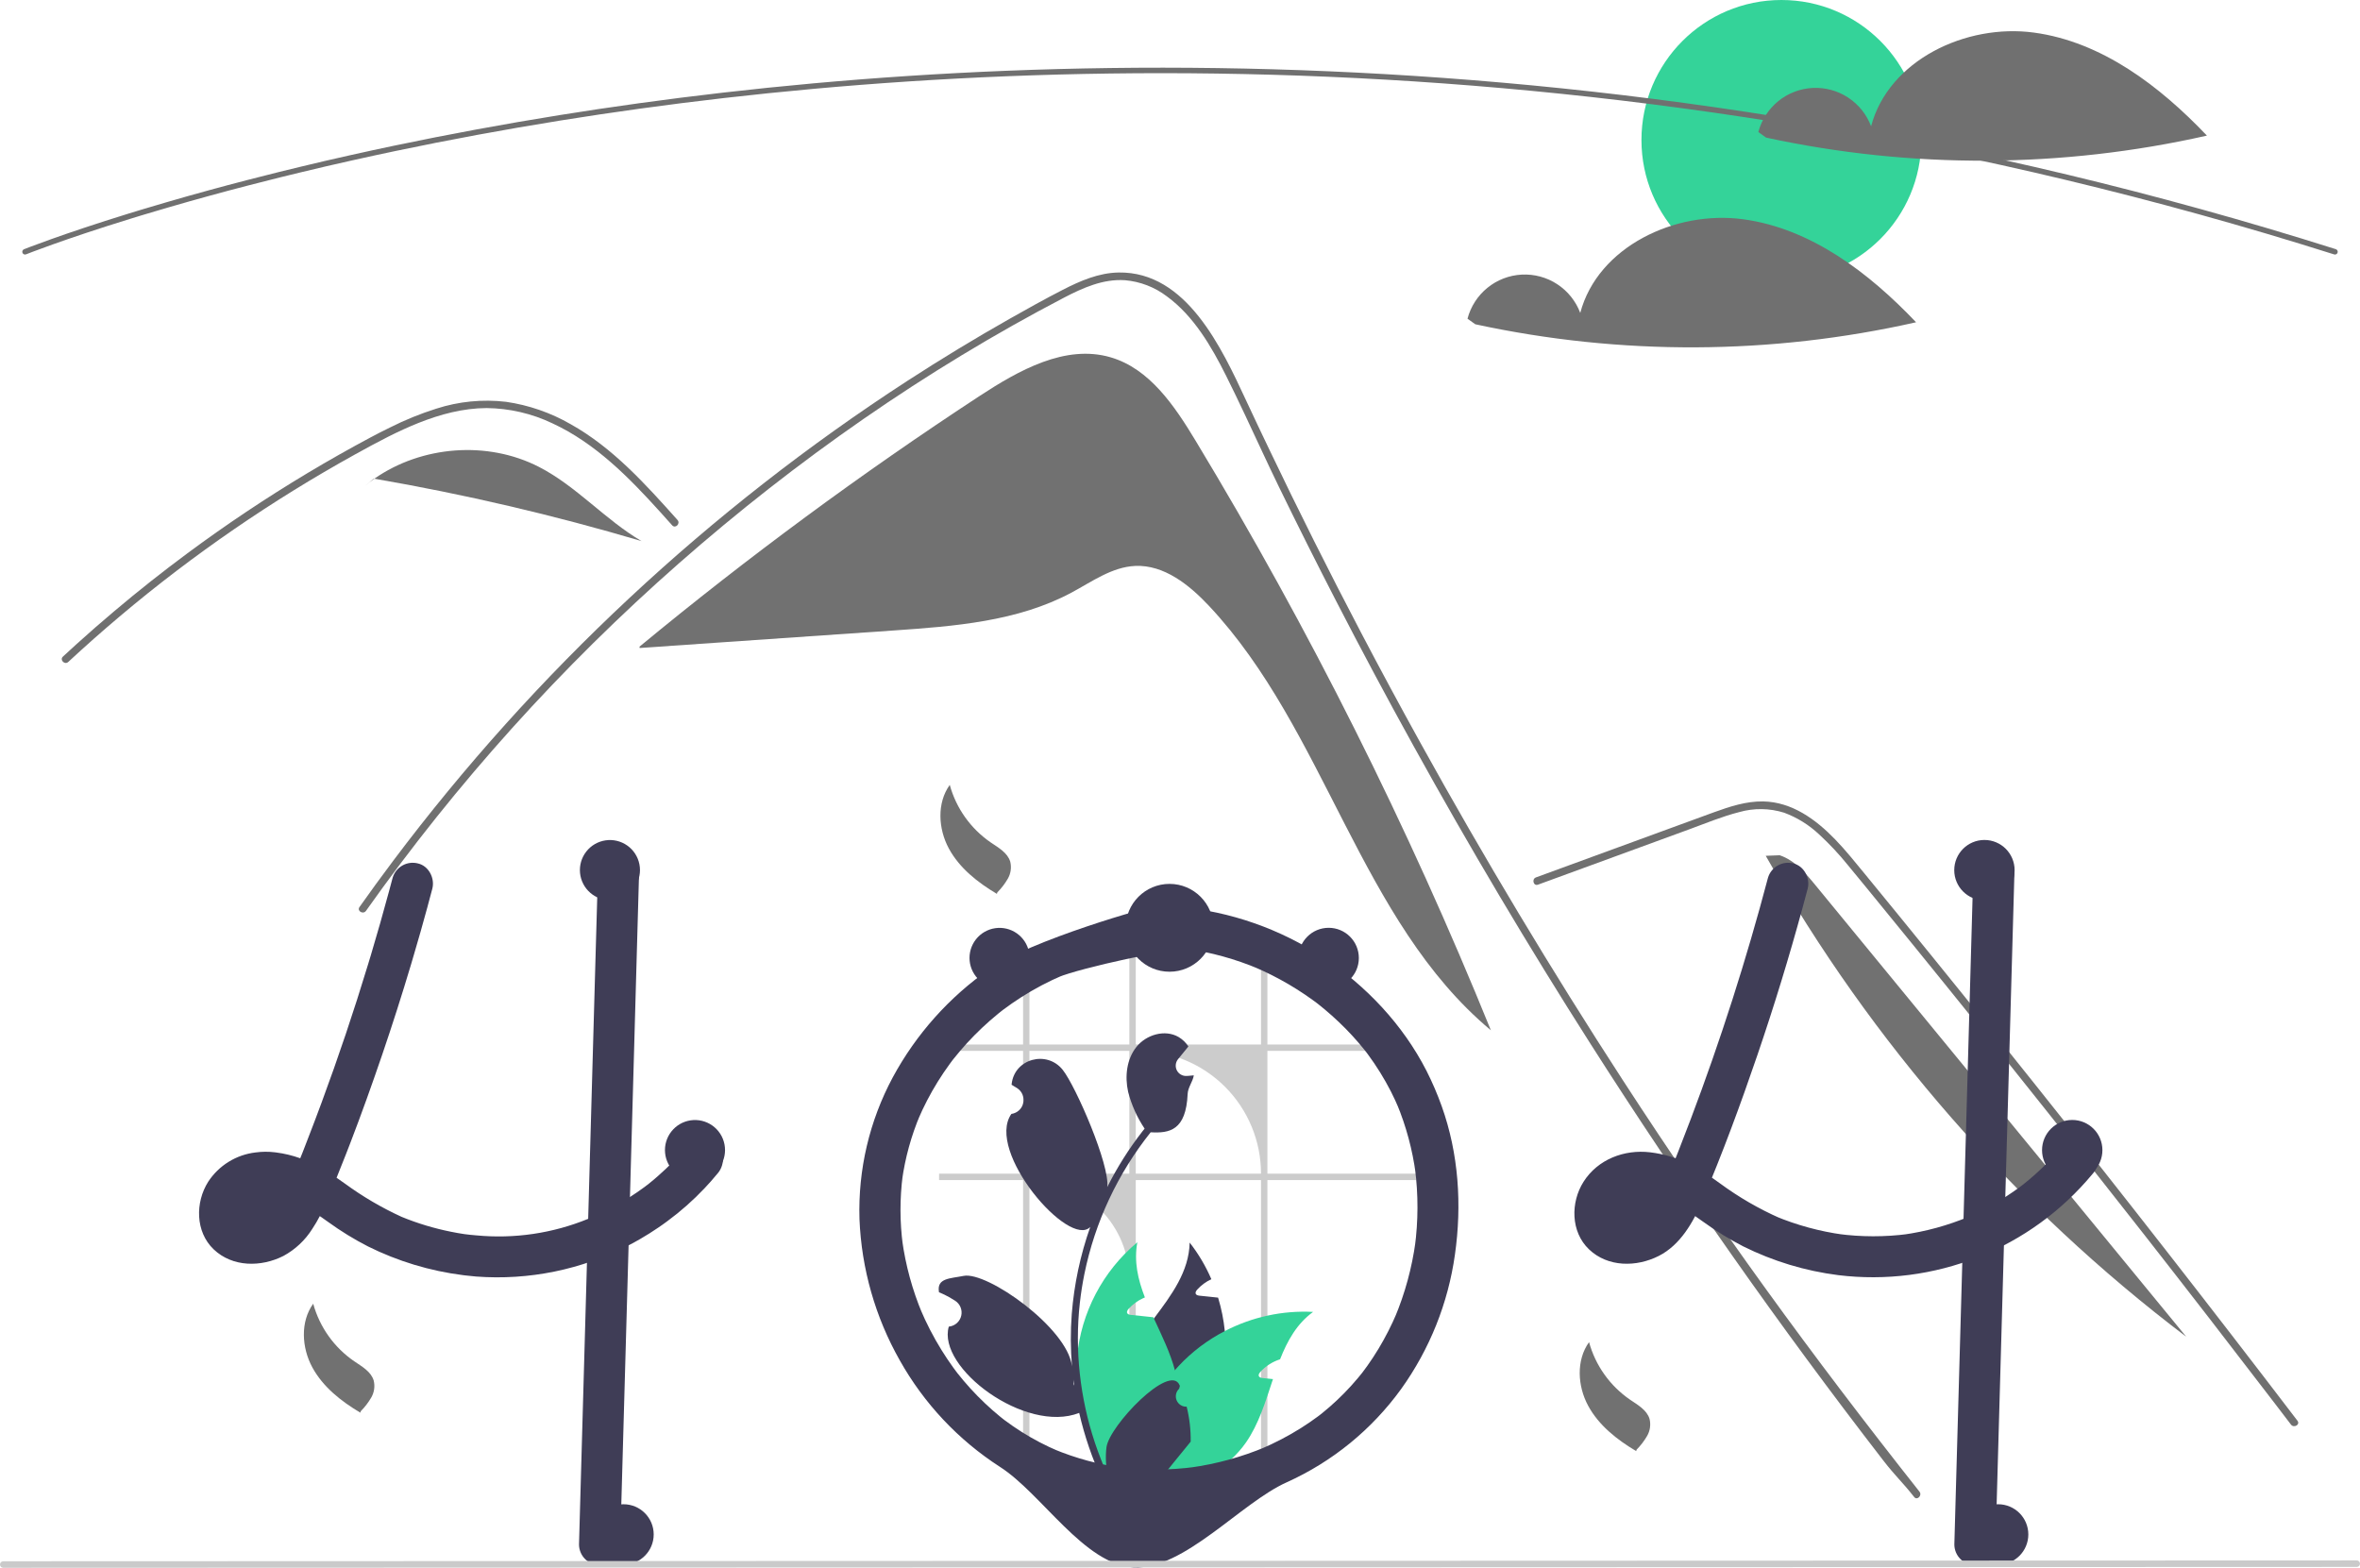 <svg width="566" height="376" viewBox="0 0 566 376" fill="none" xmlns="http://www.w3.org/2000/svg">
<g clip-path="url(#clip0_31_3)">
<path d="M286.731 105.679C281.684 97.328 275.704 88.412 266.339 85.686C255.493 82.528 244.351 88.801 234.901 94.991C206.639 113.503 179.422 133.565 153.374 155.085L153.403 155.409C173.682 154.01 193.96 152.611 214.239 151.212C228.891 150.201 244.045 149.05 256.993 142.116C261.906 139.485 266.696 135.97 272.263 135.726C279.181 135.421 285.212 140.254 289.952 145.304C317.989 175.172 326.102 220.849 357.557 247.091C337.723 198.154 314.04 150.869 286.731 105.679Z" fill="#717171"/>
<path d="M459.072 359.02C455.971 355.103 454.705 354.186 451.646 350.233C426.744 318.012 403.338 284.702 381.428 250.305C366.546 226.943 352.402 203.133 338.996 178.874C332.614 167.341 326.406 155.717 320.374 144.003C315.693 134.92 311.116 125.783 306.644 116.592C305.365 113.967 304.122 111.329 302.886 108.686C299.972 102.47 297.113 96.224 294.042 90.092C290.544 83.103 286.285 75.777 279.86 71.082C276.936 68.857 273.44 67.511 269.78 67.201C264.55 66.863 259.724 69.024 255.187 71.383C221.997 88.698 190.924 110.406 162.818 135.108C134.641 159.864 109.456 187.834 87.775 218.446C87.111 219.393 85.543 218.488 86.212 217.534C88.849 213.805 91.537 210.115 94.278 206.466C128.357 161.122 170.143 122.129 217.726 91.269C225.731 86.079 233.887 81.132 242.193 76.429C246.38 74.057 250.584 71.715 254.861 69.519C259.054 67.364 263.506 65.427 268.296 65.354C284.595 65.101 293.035 83.568 298.832 95.994C300.654 99.905 302.498 103.804 304.364 107.69C311.416 122.446 318.739 137.067 326.334 151.553C331.021 160.497 335.811 169.389 340.703 178.228C355.929 205.754 372.112 232.723 389.252 259.134C411.959 294.119 434.484 325.025 460.351 357.741C461.063 358.646 459.79 359.937 459.072 359.02Z" fill="#707070"/>
<path d="M161.208 125.989C160.261 124.932 159.319 123.876 158.366 122.82C150.85 114.504 142.785 106.284 132.463 101.516C127.542 99.171 122.169 97.925 116.718 97.865C111.084 97.883 105.576 99.362 100.371 101.432C97.909 102.416 95.502 103.532 93.132 104.721C90.423 106.085 87.763 107.539 85.115 109.006C80.144 111.758 75.237 114.631 70.395 117.624C60.761 123.581 51.429 129.992 42.399 136.858C37.717 140.418 33.133 144.096 28.645 147.89C24.47 151.414 20.38 155.033 16.375 158.747C15.518 159.537 14.239 158.258 15.096 157.467C16.151 156.484 17.219 155.506 18.287 154.54C21.303 151.813 24.368 149.137 27.48 146.514C33.157 141.722 38.98 137.115 44.95 132.694C54.234 125.814 63.838 119.4 73.761 113.454C78.72 110.485 83.747 107.64 88.842 104.92C90.381 104.099 91.937 103.297 93.512 102.536C97.084 100.734 100.796 99.222 104.611 98.016C110.016 96.267 115.734 95.705 121.375 96.368C126.822 97.161 132.07 98.977 136.843 101.722C146.977 107.389 154.837 116.151 162.487 124.703C163.259 125.572 161.986 126.858 161.208 125.989Z" fill="#707070"/>
<path d="M368.859 212.168L393.143 203.282L405.201 198.87C409.128 197.433 413.045 195.797 417.105 194.768C420.632 193.76 424.378 193.808 427.879 194.905C431.001 196.061 433.859 197.834 436.283 200.117C438.759 202.398 441.063 204.86 443.176 207.481C445.801 210.638 448.387 213.827 450.985 217.005C461.707 230.124 472.36 243.3 482.942 256.532C493.523 269.764 504.034 283.053 514.475 296.397C524.941 309.775 535.334 323.208 545.656 336.697C546.921 338.35 548.184 340.003 549.446 341.657C550.144 342.571 551.716 341.67 551.009 340.743C540.611 327.118 530.14 313.549 519.597 300.036C509.029 286.49 498.387 273.002 487.672 259.572C476.957 246.141 466.17 232.769 455.31 219.455C452.605 216.138 449.895 212.825 447.181 209.515C444.891 206.724 442.627 203.902 440.116 201.303C435.506 196.534 429.747 192.319 422.853 192.204C418.799 192.137 414.876 193.424 411.11 194.787C407.051 196.256 403 197.753 398.946 199.237L374.491 208.185L368.378 210.422C367.293 210.819 367.761 212.569 368.859 212.168Z" fill="#707070"/>
<path d="M129.267 111.981C116.926 105.635 101.122 106.878 89.781 114.806C111.413 118.539 132.807 123.535 153.855 129.767C145.115 124.642 138.278 116.614 129.267 111.981Z" fill="#717171"/>
<path d="M89.66 114.784L87.284 116.716C88.088 116.04 88.923 115.406 89.781 114.806C89.741 114.799 89.701 114.791 89.66 114.784Z" fill="#717171"/>
<path d="M435.368 212.256C432.978 209.345 430.393 206.297 426.818 205.115L423.479 205.246C448.892 250.17 483.212 289.423 524.335 320.598C494.68 284.484 465.024 248.37 435.368 212.256Z" fill="#717171"/>
<path d="M227.78 188.241C229.325 193.856 232.805 198.744 237.605 202.039C239.461 203.303 241.657 204.516 242.291 206.67C242.625 208.043 242.42 209.493 241.717 210.719C241.015 211.929 240.161 213.044 239.176 214.037L239.086 214.374C234.481 211.644 230.099 208.191 227.555 203.478C225.012 198.766 224.656 192.59 227.78 188.241Z" fill="#717171"/>
<path d="M381.103 321.881C382.648 327.496 386.128 332.383 390.928 335.678C392.784 336.943 394.98 338.155 395.615 340.31C395.948 341.683 395.743 343.132 395.04 344.358C394.338 345.568 393.484 346.684 392.499 347.677L392.409 348.014C387.804 345.284 383.422 341.83 380.879 337.118C378.335 332.406 377.979 326.23 381.103 321.881Z" fill="#717171"/>
<path d="M75.115 312.664C76.66 318.279 80.14 323.167 84.94 326.462C86.796 327.726 88.992 328.939 89.626 331.093C89.96 332.466 89.755 333.916 89.052 335.142C88.35 336.352 87.496 337.467 86.511 338.46L86.421 338.798C81.816 336.067 77.434 332.614 74.89 327.902C72.347 323.189 71.991 317.014 75.115 312.664Z" fill="#717171"/>
<path d="M427.231 67.149C445.766 67.149 460.791 52.117 460.791 33.575C460.791 15.032 445.766 0 427.231 0C408.696 0 393.671 15.032 393.671 33.575C393.671 52.117 408.696 67.149 427.231 67.149Z" fill="#34D399"/>
<path d="M487.794 7.815C471.529 5.615 452.961 14.41 448.745 30.279C447.683 27.457 445.751 25.047 443.23 23.395C440.708 21.744 437.727 20.937 434.718 21.092C431.708 21.246 428.825 22.354 426.486 24.255C424.147 26.156 422.472 28.752 421.704 31.667L423.566 33.001C458.421 40.542 494.501 40.379 529.286 32.523C517.972 20.628 504.059 10.014 487.794 7.815Z" fill="#707070"/>
<path d="M418.042 52.581C401.777 50.381 383.208 59.176 378.993 75.045C377.931 72.223 375.999 69.813 373.478 68.161C370.956 66.51 367.975 65.703 364.965 65.858C361.956 66.012 359.073 67.12 356.734 69.021C354.394 70.922 352.72 73.518 351.952 76.433L353.814 77.767C388.668 85.308 424.748 85.145 459.534 77.289C448.22 65.394 434.306 54.78 418.042 52.581Z" fill="#707070"/>
<path d="M559.999 61.045C559.931 61.045 559.864 61.035 559.8 61.014C385.81 5.966 232.462 13.165 134.457 28.897C121.119 31.037 107.746 33.509 94.709 36.245C91.38 36.942 87.927 37.69 84.445 38.469C80.287 39.395 76.185 40.349 72.251 41.303C70.552 41.706 68.886 42.111 67.253 42.52C64.78 43.131 62.27 43.767 59.581 44.467C56.575 45.242 53.521 46.055 50.501 46.884C50.49 46.888 50.479 46.891 50.468 46.894L50.468 46.894C47.057 47.826 43.665 48.785 40.385 49.742C38.609 50.255 36.895 50.761 35.252 51.26C35.069 51.311 34.906 51.36 34.741 51.41L34.389 51.517C34.184 51.58 33.983 51.641 33.781 51.699L33.768 51.703L33.768 51.703L33.234 51.869C32.597 52.062 31.976 52.25 31.365 52.438C15.213 57.419 6.334 60.963 6.247 60.998C6.166 61.03 6.081 61.046 5.994 61.045C5.908 61.044 5.822 61.026 5.743 60.992C5.663 60.958 5.591 60.908 5.531 60.847C5.471 60.785 5.423 60.712 5.391 60.632C5.359 60.551 5.343 60.465 5.344 60.379C5.345 60.292 5.363 60.207 5.397 60.128C5.431 60.048 5.48 59.976 5.542 59.916C5.604 59.855 5.677 59.808 5.757 59.776C5.845 59.741 14.768 56.179 30.978 51.179C31.591 50.991 32.214 50.803 32.853 50.609L33.349 50.455C33.366 50.448 33.383 50.443 33.401 50.438C33.601 50.381 33.802 50.32 34.006 50.258L34.359 50.151C34.535 50.097 34.709 50.045 34.886 49.996C36.517 49.499 38.238 48.992 40.018 48.477C43.3 47.519 46.695 46.561 50.108 45.628C50.119 45.624 50.13 45.621 50.14 45.618C53.17 44.787 56.235 43.97 59.251 43.192C61.945 42.492 64.459 41.854 66.936 41.242C68.576 40.834 70.245 40.427 71.944 40.023C75.882 39.067 79.993 38.112 84.159 37.184C87.646 36.404 91.105 35.655 94.439 34.956C107.497 32.217 120.891 29.741 134.248 27.597C232.394 11.843 385.962 4.632 560.196 59.759C560.346 59.807 560.474 59.906 560.557 60.039C560.64 60.173 560.673 60.332 560.649 60.487C560.625 60.642 560.546 60.784 560.427 60.886C560.308 60.989 560.156 61.045 559.999 61.045Z" fill="#707070"/>
<path d="M173.057 276.39C172.829 275.724 172.445 275.121 171.938 274.633C171.751 274.459 171.548 274.302 171.333 274.165C169.615 273.02 167.049 272.763 165.417 274.165C165.253 274.308 165.101 274.464 164.963 274.633C164.476 275.232 163.976 275.818 163.463 276.39C162.62 277.352 161.758 278.28 160.857 279.182C160.6 279.432 160.344 279.689 160.08 279.939C159.929 280.09 159.778 280.235 159.626 280.38C159.047 280.933 158.455 281.466 157.856 281.993C157.54 282.276 157.224 282.552 156.902 282.822C156.422 283.224 155.941 283.625 155.454 284.014C155.408 284.047 155.362 284.08 155.316 284.119C155.303 284.126 155.296 284.139 155.283 284.145C155.277 284.145 155.27 284.145 155.263 284.159C155.246 284.166 155.23 284.177 155.217 284.192C155.073 284.29 154.974 284.356 154.902 284.415C154.928 284.402 154.954 284.382 154.981 284.369C154.862 284.461 154.737 284.554 154.619 284.646C153.467 285.495 152.289 286.311 151.085 287.075C148.106 288.983 144.976 290.645 141.728 292.045C141.51 292.131 141.287 292.223 141.063 292.309C132.558 295.795 123.331 297.155 114.182 296.272C113.248 296.199 112.313 296.101 111.379 295.976C110.3 295.818 109.227 295.627 108.161 295.409C104.103 294.599 100.132 293.4 96.303 291.828C91.514 289.634 86.959 286.961 82.708 283.849C82.05 283.382 81.385 282.914 80.721 282.46C81.478 280.604 82.221 278.747 82.945 276.878C83.307 275.976 83.656 275.074 83.998 274.165C86.689 267.167 89.216 260.104 91.638 253.013C94.086 245.831 96.395 238.607 98.567 231.341C98.791 230.604 99.008 229.867 99.218 229.129C100.357 225.291 101.449 221.445 102.495 217.589C102.594 217.214 102.699 216.845 102.791 216.47C103.094 215.364 103.39 214.258 103.68 213.152C104.338 210.657 102.851 207.675 100.232 207.076C98.971 206.752 97.633 206.931 96.502 207.574C95.37 208.218 94.532 209.276 94.165 210.525C93.882 211.592 93.599 212.652 93.309 213.718C91.921 218.873 90.46 224.01 88.927 229.129C88.703 229.867 88.479 230.604 88.255 231.341C84.873 242.493 81.159 253.533 77.115 264.462C76.628 265.785 76.134 267.104 75.634 268.418C75.391 269.063 75.147 269.708 74.897 270.354C74.417 271.624 73.923 272.895 73.43 274.165C73.147 274.909 72.857 275.653 72.568 276.39C72.377 276.858 72.193 277.325 72.008 277.786C70.132 277.112 68.188 276.644 66.211 276.39L65.895 276.351C64.362 276.166 62.812 276.18 61.282 276.39C58.993 276.658 56.79 277.425 54.83 278.637C52.87 279.85 51.2 281.479 49.938 283.408C46.799 288.352 46.838 295.423 51.241 299.623C55.775 303.948 62.638 303.915 67.975 301.209C70.803 299.678 73.187 297.443 74.897 294.718C75.552 293.731 76.154 292.709 76.7 291.657C76.838 291.749 76.977 291.841 77.115 291.94C77.641 292.309 78.168 292.684 78.688 293.053C81.716 295.248 84.908 297.209 88.236 298.918C95.39 302.476 103.091 304.806 111.017 305.811C111.195 305.831 111.366 305.857 111.543 305.877C112.419 305.989 113.3 306.074 114.182 306.147C126.831 307.1 139.495 304.511 150.756 298.668C151.71 298.174 152.655 297.656 153.592 297.114C155.046 296.272 156.468 295.376 157.856 294.428C158.613 293.915 159.35 293.395 160.08 292.848C163.272 290.497 166.247 287.864 168.97 284.982C170.004 283.895 170.993 282.774 171.938 281.617C172.832 280.671 173.347 279.43 173.386 278.128C173.381 277.534 173.269 276.945 173.057 276.39ZM64.092 292.072C64.23 291.973 64.369 291.868 64.5 291.762C64.461 291.861 64.27 291.973 64.092 292.072ZM66.204 289.945C66.053 290.116 65.915 290.288 65.764 290.459C65.303 290.974 64.808 291.458 64.283 291.907C64.211 291.973 64.132 292.039 64.053 292.098C64.052 292.098 64.051 292.098 64.05 292.098C64.049 292.099 64.049 292.099 64.048 292.1C64.047 292.101 64.047 292.101 64.047 292.102C64.046 292.103 64.046 292.104 64.046 292.105C63.951 292.147 63.859 292.195 63.77 292.249C63.487 292.421 63.197 292.579 62.901 292.723C62.321 292.937 61.725 293.102 61.118 293.217C60.651 293.251 60.183 293.256 59.716 293.23H59.703C59.381 293.159 59.062 293.071 58.749 292.967C58.591 292.888 58.44 292.796 58.288 292.704C58.229 292.651 58.176 292.598 58.144 292.565C58.079 292.507 58.02 292.443 57.966 292.375C57.966 292.374 57.966 292.373 57.965 292.372C57.965 292.371 57.965 292.37 57.964 292.37C57.963 292.369 57.963 292.369 57.962 292.368C57.961 292.368 57.96 292.368 57.959 292.368C57.887 292.236 57.808 292.105 57.736 291.973C57.732 291.97 57.73 291.965 57.729 291.96C57.676 291.795 57.63 291.624 57.591 291.453C57.577 291.152 57.579 290.851 57.597 290.551C57.686 290.13 57.804 289.717 57.953 289.313C58.086 289.027 58.238 288.75 58.407 288.484C58.42 288.457 58.486 288.352 58.558 288.234C58.565 288.227 58.565 288.227 58.565 288.221C58.663 288.109 58.762 287.99 58.867 287.885C59.045 287.687 59.236 287.516 59.427 287.338C59.798 287.095 60.182 286.873 60.578 286.673C61.206 286.45 61.851 286.276 62.506 286.153C63.473 286.077 64.444 286.085 65.408 286.18C66.322 286.338 67.224 286.56 68.106 286.845C67.571 287.883 66.962 288.882 66.284 289.833C66.257 289.873 66.231 289.912 66.204 289.945ZM58.887 287.779C58.829 287.872 58.761 287.959 58.683 288.036C58.735 287.939 58.804 287.852 58.887 287.779Z" fill="#3F3D56"/>
<path d="M153.276 209.156C153.217 211.223 153.158 213.29 153.099 215.357C152.974 219.946 152.844 224.537 152.71 229.129C152.572 234.297 152.427 239.463 152.276 244.626C152.204 247.293 152.129 249.959 152.052 252.625C151.848 259.807 151.646 266.987 151.447 274.165C151.427 274.909 151.401 275.647 151.381 276.39C151.282 279.952 151.184 283.513 151.085 287.075C150.973 290.939 150.863 294.804 150.756 298.668C150.677 301.565 150.596 304.463 150.512 307.365C149.92 328.385 149.328 349.405 148.736 370.425C148.711 371.727 148.183 372.968 147.263 373.889C146.342 374.809 145.102 375.338 143.8 375.363C142.495 375.352 141.246 374.829 140.322 373.905C139.399 372.981 138.876 371.732 138.865 370.425C139.194 358.602 139.528 346.778 139.865 334.955C140.162 324.264 140.462 313.573 140.767 302.881C140.866 299.359 140.964 295.835 141.063 292.309C141.214 287.003 141.364 281.697 141.51 276.39C141.53 275.647 141.557 274.909 141.576 274.165C141.589 273.514 141.609 272.868 141.629 272.217C141.918 261.914 142.208 251.609 142.498 241.302C142.616 237.247 142.73 233.189 142.84 229.129C142.971 224.501 143.103 219.876 143.235 215.252C143.294 213.218 143.346 211.19 143.406 209.156C143.431 207.854 143.959 206.613 144.879 205.692C145.799 204.772 147.04 204.243 148.341 204.218C149.647 204.229 150.896 204.753 151.819 205.676C152.742 206.6 153.266 207.85 153.276 209.156Z" fill="#3F3D56"/>
<path d="M424.012 210.526C418.837 230.131 412.651 249.454 405.481 268.42C403.502 273.651 401.478 278.872 399.314 284.03L399.812 282.85C398.846 285.307 397.612 287.65 396.133 289.836C396.033 289.977 395.93 290.117 395.826 290.255C396.338 289.601 396.435 289.472 396.118 289.868C395.95 290.066 395.785 290.264 395.612 290.457C395.152 290.973 394.658 291.457 394.133 291.908C394 292.021 393.866 292.131 393.73 292.24L394.347 291.76C394.276 291.929 393.773 292.153 393.616 292.249C393.109 292.555 392.58 292.823 392.034 293.051L393.213 292.553C392.317 292.914 391.383 293.17 390.428 293.317L391.74 293.141C390.803 293.27 389.852 293.281 388.912 293.171L390.224 293.347C389.455 293.242 388.702 293.039 387.984 292.744L389.163 293.242C388.779 293.074 388.41 292.877 388.058 292.652C387.879 292.535 387.331 292.119 388.048 292.668C388.794 293.238 388.144 292.717 387.99 292.565C387.863 292.439 387.747 292.302 387.622 292.173C387.042 291.578 388.278 293.198 387.883 292.502C387.672 292.153 387.48 291.793 387.305 291.424L387.803 292.604C387.576 292.042 387.416 291.457 387.324 290.858L387.5 292.171C387.406 291.427 387.405 290.674 387.498 289.929L387.322 291.242C387.442 290.411 387.662 289.598 387.976 288.819L387.479 289.999C387.698 289.475 387.957 288.969 388.254 288.485C388.391 288.235 388.551 287.999 388.733 287.78C388.766 287.791 387.899 288.776 388.359 288.278C388.479 288.148 388.592 288.011 388.713 287.882C388.908 287.676 389.117 287.487 389.323 287.291C390.01 286.636 388.361 287.927 389.154 287.409C389.729 287.031 390.334 286.701 390.963 286.422L389.784 286.92C390.838 286.487 391.942 286.19 393.071 286.038L391.759 286.214C393.173 286.051 394.601 286.068 396.01 286.264L394.698 286.088C396.483 286.359 398.227 286.85 399.891 287.549L398.712 287.052C402.259 288.575 405.4 290.836 408.536 293.054C411.564 295.248 414.755 297.208 418.081 298.918C425.236 302.476 432.937 304.807 440.864 305.813C452.232 307.206 463.768 305.721 474.413 301.493C485.058 297.266 494.471 290.432 501.789 281.618C502.682 280.671 503.196 279.428 503.235 278.127C503.225 276.819 502.707 275.567 501.789 274.635C499.978 272.973 496.558 272.503 494.809 274.635C493.152 276.659 491.371 278.578 489.475 280.381C488.59 281.221 487.681 282.035 486.749 282.823C486.217 283.273 485.677 283.714 485.13 284.147C484.871 284.351 484.065 284.896 485.303 284.017C485.019 284.218 484.747 284.438 484.467 284.645C480.323 287.702 475.832 290.257 471.087 292.259L472.266 291.761C467.176 293.897 461.829 295.363 456.361 296.121L457.673 295.944C452.048 296.685 446.349 296.676 440.726 295.919L442.038 296.096C436.416 295.323 430.918 293.825 425.681 291.639L426.86 292.136C421.806 289.899 417.01 287.12 412.557 283.847C410.239 282.13 407.794 280.591 405.244 279.243C402.273 277.725 399.056 276.747 395.743 276.354C389.532 275.623 383.203 278.043 379.788 283.411C376.646 288.352 376.686 295.422 381.087 299.623C385.619 303.95 392.483 303.913 397.825 301.206C402.969 298.6 406.058 293.185 408.231 288.078C413.121 276.587 417.451 264.83 421.484 253.014C425.475 241.323 429.094 229.515 432.341 217.587C432.743 216.11 433.139 214.631 433.53 213.151C434.189 210.657 432.7 207.674 430.083 207.078C428.822 206.753 427.483 206.931 426.351 207.574C425.218 208.218 424.38 209.276 424.012 210.526Z" fill="#3F3D56"/>
<path d="M473.255 209.156L471.478 272.218L469.711 334.953L468.712 370.426C468.723 371.732 469.247 372.981 470.17 373.905C471.093 374.828 472.342 375.352 473.647 375.363C474.948 375.338 476.189 374.81 477.109 373.889C478.029 372.969 478.557 371.727 478.583 370.426L480.359 307.363L482.126 244.628L483.125 209.156C483.114 207.85 482.591 206.6 481.668 205.677C480.744 204.753 479.496 204.229 478.19 204.218C476.889 204.243 475.648 204.772 474.728 205.692C473.808 206.613 473.28 207.854 473.255 209.156Z" fill="#3F3D56"/>
<path opacity="0.2" d="M302.429 352.819H303.962V283.009H339.712V281.48H303.962V252.023H331.57C331.165 251.508 330.749 251 330.32 250.498H303.962V231.043C303.455 230.826 302.944 230.618 302.429 230.422V250.498H272.388V225.571C271.873 225.594 271.367 225.629 270.856 225.673V250.498H246.89V231.9C246.375 232.128 245.868 232.368 245.365 232.619V250.498H225.219V252.023H245.365V281.48H225.219V283.009H245.365V352.819H246.89V283.009C250.037 283.008 253.154 283.628 256.062 284.833C258.97 286.037 261.612 287.803 263.838 290.03C266.063 292.256 267.829 294.9 269.033 297.809C270.237 300.718 270.856 303.836 270.856 306.985V352.819H272.388V283.009H302.429V352.819ZM246.89 281.48V252.023H270.856V281.48H246.89ZM272.388 281.48V252.023H272.989C276.856 252.024 280.684 252.786 284.256 254.266C287.828 255.747 291.073 257.916 293.807 260.652C296.541 263.387 298.709 266.634 300.189 270.208C301.668 273.781 302.429 277.612 302.429 281.48H272.388Z" fill="black"/>
<path d="M293.07 331.887C291.141 340.497 286.519 348.268 279.876 354.073C279.389 354.494 278.902 354.902 278.396 355.304C277.165 355.416 275.943 355.53 274.73 355.646C273.724 355.738 272.73 355.837 271.743 355.929L271.565 355.949L271.44 354.869L270.94 350.498C269 347.329 267.798 343.764 267.422 340.067C267.046 336.371 267.506 332.637 268.769 329.142C270.506 324.455 273.651 320.314 276.744 316.206C281.015 310.531 285.167 304.922 285.318 298.003C287.42 300.693 289.167 303.643 290.517 306.779C289.243 307.379 288.099 308.222 287.148 309.26C286.878 309.557 286.608 309.971 286.792 310.327C286.95 310.63 287.345 310.702 287.687 310.742C288.51 310.827 289.339 310.913 290.161 310.998C290.82 311.071 291.478 311.137 292.136 311.209C292.932 313.823 293.472 316.509 293.748 319.227C294.191 323.457 293.962 327.729 293.07 331.887Z" fill="#3F3D56"/>
<path d="M314.917 314.632C311.035 317.457 308.764 321.519 307.001 325.995C305.193 326.574 303.567 327.613 302.283 329.01C302.013 329.306 301.743 329.721 301.927 330.077C302.085 330.38 302.48 330.452 302.822 330.491C303.645 330.577 304.474 330.663 305.296 330.748C303.533 336.041 301.914 341.518 298.795 345.988C296.721 348.94 294.017 351.393 290.879 353.171C290.023 353.658 289.14 354.096 288.233 354.481C284.891 354.737 281.611 355.012 278.396 355.304C277.165 355.416 275.943 355.53 274.73 355.646C273.724 355.738 272.73 355.837 271.743 355.929C271.736 355.567 271.736 355.205 271.743 354.843C271.951 345.198 275.498 335.923 281.778 328.602C282.074 328.26 282.377 327.924 282.686 327.588C285.868 324.188 289.609 321.36 293.748 319.228C300.269 315.836 307.577 314.249 314.917 314.632Z" fill="#34D399"/>
<path d="M275.869 352.269L275.112 354.507L274.731 355.646C273.724 355.738 272.73 355.837 271.743 355.929L271.565 355.949C270.473 356.061 269.387 356.173 268.301 356.285C268.018 355.955 267.736 355.62 267.459 355.277C260.591 346.956 257.294 336.254 258.289 325.508C259.284 314.763 264.49 304.848 272.77 297.931C271.901 302.48 272.914 306.838 274.579 311.163C274.401 311.235 274.23 311.308 274.066 311.387C272.792 311.987 271.648 312.83 270.697 313.869C270.427 314.165 270.157 314.58 270.341 314.935C270.499 315.238 270.894 315.31 271.236 315.35C272.059 315.436 272.888 315.521 273.711 315.607C274.369 315.679 275.027 315.745 275.685 315.817C275.994 315.85 276.303 315.883 276.612 315.916C276.659 316.015 276.698 316.107 276.744 316.206C278.62 320.274 280.64 324.362 281.778 328.602C282.064 329.666 282.288 330.745 282.449 331.834C282.956 335.516 282.628 339.265 281.488 342.802C280.349 346.34 278.429 349.575 275.869 352.269Z" fill="#34D399"/>
<path d="M342.106 256.786C336.441 245.731 327.664 236.43 317.342 229.595C306.987 222.769 295.105 218.612 282.754 217.495C281.135 217.348 279.512 217.262 277.885 217.236C275.963 217.208 247.046 225.552 237.359 232.366C227.677 239.097 219.712 248.01 214.108 258.388C208.514 268.821 205.762 280.544 206.129 292.379C206.609 304.285 209.926 315.904 215.804 326.267C221.602 336.596 229.835 345.353 239.786 351.774C249.879 358.217 260.017 375.3 271.934 375.903C283.94 376.51 297.633 360.396 308.583 355.503C319.534 350.57 329.001 342.851 336.04 333.117C342.881 323.577 347.307 312.52 348.937 300.893C350.631 288.989 349.842 276.711 345.778 265.333C344.735 262.41 343.509 259.555 342.106 256.786C340.935 254.478 337.502 253.629 335.353 255.015C334.246 255.697 333.445 256.779 333.115 258.037C332.785 259.295 332.953 260.632 333.583 261.77C334.271 263.125 334.91 264.503 335.501 265.903L335.004 264.723C337.241 270.105 338.762 275.757 339.529 281.536L339.352 280.223C340.168 286.492 340.153 292.841 339.309 299.105L339.485 297.793C338.632 304.057 336.961 310.182 334.514 316.011L335.012 314.832C333.753 317.806 332.286 320.688 330.621 323.455C329.778 324.853 328.883 326.218 327.936 327.551C327.521 328.135 327.092 328.71 326.66 329.283C326.097 330.03 327.428 328.306 326.846 329.04C326.747 329.165 326.648 329.29 326.549 329.414C326.25 329.788 325.947 330.159 325.639 330.525C323.588 332.974 321.349 335.26 318.943 337.361C318.344 337.885 317.734 338.396 317.115 338.896C316.807 339.145 316.502 339.405 316.18 339.636C316.192 339.627 317.219 338.847 316.611 339.3C316.42 339.442 316.231 339.587 316.039 339.729C314.763 340.675 313.452 341.573 312.108 342.423C309.013 344.374 305.766 346.072 302.398 347.501L303.577 347.003C297.768 349.449 291.662 351.121 285.417 351.974L286.729 351.798C280.488 352.642 274.161 352.653 267.917 351.831L269.229 352.008C263.553 351.245 258.001 349.744 252.715 347.541L253.894 348.039C250.832 346.745 247.879 345.206 245.066 343.437C243.673 342.559 242.317 341.627 240.997 340.64C240.808 340.5 240.621 340.357 240.434 340.215C239.831 339.761 240.867 340.551 240.875 340.556C240.525 340.305 240.188 340.036 239.865 339.75C239.227 339.231 238.6 338.699 237.982 338.156C235.511 335.978 233.203 333.622 231.077 331.105C230.545 330.476 230.024 329.838 229.515 329.189C229.294 328.909 228.892 328.34 229.781 329.538C229.664 329.38 229.543 329.225 229.424 329.069C229.141 328.692 228.861 328.313 228.585 327.931C227.619 326.593 226.7 325.223 225.829 323.819C223.861 320.643 222.144 317.317 220.693 313.873L221.19 315.053C218.816 309.4 217.192 303.46 216.36 297.385L216.536 298.698C215.786 293.098 215.776 287.424 216.505 281.821L216.328 283.134C217.076 277.708 218.535 272.405 220.668 267.361L220.17 268.54C221.512 265.383 223.095 262.333 224.905 259.418C225.811 257.96 226.771 256.537 227.786 255.149C228.016 254.834 228.249 254.521 228.485 254.209C228.698 253.928 229.284 253.226 228.284 254.465C228.382 254.344 228.476 254.219 228.573 254.096C229.13 253.391 229.7 252.696 230.284 252.013C232.493 249.425 234.887 247 237.445 244.757C238.092 244.19 238.749 243.636 239.416 243.092C239.719 242.846 240.024 242.602 240.331 242.36C240.454 242.263 240.578 242.168 240.701 242.071C239.386 243.118 240.336 242.356 240.634 242.132C242.009 241.102 243.42 240.123 244.869 239.195C248.088 237.135 251.475 235.35 254.994 233.858L253.815 234.355C258.921 232.21 281.545 227.147 285.66 227.7L284.348 227.524C290.396 228.368 296.307 230.002 301.93 232.383L300.751 231.886C303.601 233.096 306.371 234.488 309.043 236.052C310.378 236.835 311.687 237.661 312.97 238.529C313.577 238.94 314.177 239.361 314.771 239.79C315.068 240.005 315.364 240.222 315.657 240.441C315.821 240.563 315.982 240.686 316.145 240.808C316.829 241.321 315.203 240.066 315.92 240.633C318.319 242.519 320.598 244.553 322.743 246.725C323.796 247.798 324.813 248.905 325.794 250.046C326.297 250.631 326.79 251.226 327.272 251.828C327.512 252.128 328.328 253.211 327.328 251.884C327.572 252.208 327.819 252.531 328.061 252.858C330.14 255.673 331.987 258.654 333.583 261.77C334.763 264.073 338.18 264.931 340.335 263.541C341.443 262.86 342.245 261.777 342.575 260.519C342.904 259.261 342.736 257.924 342.106 256.786Z" fill="#3F3D56"/>
<path d="M284.6 337.361C284.09 337.385 283.586 337.251 283.155 336.978C282.724 336.705 282.388 336.306 282.191 335.836C281.994 335.365 281.947 334.845 282.055 334.347C282.164 333.848 282.423 333.395 282.797 333.049C282.86 332.799 282.905 332.62 282.968 332.371C282.945 332.316 282.923 332.262 282.9 332.208C280.61 326.745 265.998 341.973 265.366 347.107C265.088 349.376 265.206 351.677 265.713 353.906C260.98 343.577 258.523 332.35 258.507 320.988C258.506 318.137 258.664 315.287 258.981 312.454C259.243 310.131 259.606 307.824 260.071 305.534C262.608 293.11 268.055 281.464 275.964 271.554C280.487 271.807 284.451 271.117 284.834 262.347C284.902 260.787 286.059 259.436 286.314 257.9C285.882 257.956 285.443 257.992 285.011 258.02C284.876 258.027 284.735 258.034 284.6 258.041L284.55 258.044C284.075 258.065 283.605 257.948 283.195 257.708C282.785 257.468 282.453 257.115 282.239 256.69C282.025 256.266 281.938 255.789 281.989 255.316C282.04 254.844 282.226 254.396 282.526 254.027C282.712 253.797 282.899 253.568 283.085 253.339C283.369 252.985 283.659 252.638 283.942 252.283C283.975 252.25 284.005 252.214 284.034 252.177C284.36 251.773 284.685 251.377 285.011 250.973C284.417 250.05 283.617 249.277 282.675 248.714C279.411 246.802 274.909 248.126 272.552 251.079C270.187 254.033 269.741 258.176 270.562 261.866C271.37 265.005 272.706 267.985 274.513 270.676C274.336 270.903 274.152 271.122 273.975 271.349C270.739 275.511 267.92 279.98 265.556 284.692C266.225 279.466 258.047 260.592 254.884 256.594C251.085 251.792 243.295 253.888 242.626 259.975C242.62 260.034 242.613 260.093 242.607 260.152C243.077 260.417 243.537 260.698 243.987 260.996C244.552 261.374 244.99 261.914 245.243 262.545C245.496 263.176 245.553 263.869 245.406 264.533C245.259 265.197 244.915 265.801 244.419 266.266C243.923 266.73 243.298 267.035 242.626 267.138L242.557 267.149C236.269 276.131 256.427 299.509 261.473 294.26C259.098 300.993 257.608 308.006 257.041 315.124C256.72 319.323 256.739 323.541 257.098 327.737L257.077 327.588C255.956 318.449 236.723 304.861 231.106 305.993C227.871 306.645 224.684 306.497 225.176 309.762C225.183 309.814 225.191 309.866 225.199 309.918C226.071 310.274 226.92 310.683 227.741 311.144C228.211 311.409 228.67 311.69 229.12 311.988C229.685 312.366 230.123 312.905 230.377 313.536C230.63 314.168 230.687 314.86 230.54 315.524C230.393 316.188 230.049 316.792 229.553 317.257C229.057 317.722 228.432 318.027 227.76 318.13L227.691 318.141C227.642 318.148 227.599 318.155 227.55 318.162C224.687 328.015 245.914 343.916 258.818 338.856H258.825C260.104 344.416 261.957 349.827 264.354 355.004H284.105C284.176 354.784 284.239 354.557 284.303 354.338C282.475 354.453 280.64 354.343 278.838 354.012C280.303 352.213 281.769 350.4 283.234 348.601C283.267 348.568 283.298 348.532 283.326 348.495C284.069 347.574 284.82 346.661 285.563 345.74L285.564 345.739C285.603 342.917 285.279 340.101 284.6 337.362L284.6 337.361ZM261.983 292.85L261.993 292.836L261.983 292.864V292.85ZM257.608 332.305L257.438 331.923C257.445 331.647 257.445 331.37 257.438 331.087C257.438 331.009 257.424 330.931 257.424 330.853C257.487 331.342 257.544 331.831 257.615 332.319L257.608 332.305Z" fill="#3F3D56"/>
<path d="M62.677 296.245C66.675 296.245 69.916 293.003 69.916 289.004C69.916 285.004 66.675 281.762 62.677 281.762C58.68 281.762 55.439 285.004 55.439 289.004C55.439 293.003 58.68 296.245 62.677 296.245Z" fill="#3F3D56"/>
<path d="M149.539 375.244C153.536 375.244 156.777 372.002 156.777 368.003C156.777 364.003 153.536 360.761 149.539 360.761C145.541 360.761 142.3 364.003 142.3 368.003C142.3 372.002 145.541 375.244 149.539 375.244Z" fill="#3F3D56"/>
<path d="M479.216 375.244C483.214 375.244 486.455 372.002 486.455 368.003C486.455 364.003 483.214 360.761 479.216 360.761C475.218 360.761 471.978 364.003 471.978 368.003C471.978 372.002 475.218 375.244 479.216 375.244Z" fill="#3F3D56"/>
<path d="M496.983 283.079C500.981 283.079 504.222 279.837 504.222 275.837C504.222 271.838 500.981 268.596 496.983 268.596C492.986 268.596 489.745 271.838 489.745 275.837C489.745 279.837 492.986 283.079 496.983 283.079Z" fill="#3F3D56"/>
<path d="M475.926 215.93C479.924 215.93 483.164 212.688 483.164 208.688C483.164 204.689 479.924 201.447 475.926 201.447C471.928 201.447 468.688 204.689 468.688 208.688C468.688 212.688 471.928 215.93 475.926 215.93Z" fill="#3F3D56"/>
<path d="M173.886 275.837C173.882 277.687 173.167 279.464 171.889 280.801C170.611 282.139 168.869 282.933 167.022 283.02C165.175 283.108 163.365 282.482 161.967 281.271C160.569 280.061 159.689 278.359 159.51 276.518C159.331 274.677 159.867 272.837 161.006 271.38C162.145 269.923 163.8 268.96 165.629 268.69C167.458 268.42 169.321 268.863 170.832 269.929C172.344 270.995 173.387 272.601 173.748 274.415C173.841 274.884 173.887 275.36 173.886 275.837Z" fill="#3F3D56"/>
<path d="M318.655 236.996C322.652 236.996 325.893 233.754 325.893 229.755C325.893 225.755 322.652 222.513 318.655 222.513C314.657 222.513 311.416 225.755 311.416 229.755C311.416 233.754 314.657 236.996 318.655 236.996Z" fill="#3F3D56"/>
<path d="M246.928 229.755C246.924 231.605 246.209 233.382 244.931 234.719C243.654 236.056 241.911 236.85 240.064 236.938C238.217 237.025 236.407 236.399 235.009 235.189C233.611 233.978 232.731 232.276 232.552 230.435C232.374 228.594 232.909 226.755 234.048 225.298C235.187 223.841 236.842 222.877 238.671 222.607C240.501 222.337 242.364 222.781 243.875 223.847C245.386 224.912 246.43 226.519 246.79 228.333C246.883 228.801 246.929 229.277 246.928 229.755Z" fill="#3F3D56"/>
<path d="M153.487 208.688C153.482 210.538 152.767 212.316 151.49 213.653C150.212 214.99 148.469 215.784 146.622 215.871C144.776 215.959 142.966 215.333 141.568 214.122C140.169 212.912 139.29 211.21 139.111 209.369C138.932 207.528 139.467 205.688 140.606 204.231C141.745 202.774 143.401 201.811 145.23 201.541C147.059 201.271 148.922 201.714 150.433 202.78C151.944 203.846 152.988 205.452 153.349 207.266C153.441 207.735 153.488 208.211 153.487 208.688Z" fill="#3F3D56"/>
<path d="M394.329 298.879C398.327 298.879 401.568 295.637 401.568 291.637C401.568 287.638 398.327 284.396 394.329 284.396C390.331 284.396 387.091 287.638 387.091 291.637C387.091 295.637 390.331 298.879 394.329 298.879Z" fill="#3F3D56"/>
<path d="M280.488 233.046C286.303 233.046 291.017 228.331 291.017 222.513C291.017 216.696 286.303 211.98 280.488 211.98C274.674 211.98 269.96 216.696 269.96 222.513C269.96 228.331 274.674 233.046 280.488 233.046Z" fill="#3F3D56"/>
<path d="M565.216 375.798L0.784 376C0.681 376 0.579 375.98 0.484 375.94C0.389 375.901 0.302 375.843 0.229 375.77C0.157 375.698 0.099 375.611 0.06 375.516C0.02 375.421 0 375.319 0 375.216C0 375.113 0.02 375.011 0.06 374.916C0.099 374.821 0.157 374.735 0.229 374.662C0.302 374.589 0.389 374.531 0.484 374.492C0.579 374.453 0.681 374.432 0.784 374.432L565.216 374.23C565.424 374.231 565.623 374.313 565.769 374.46C565.916 374.607 565.998 374.806 565.998 375.014C565.998 375.221 565.916 375.42 565.769 375.567C565.623 375.714 565.424 375.797 565.216 375.798Z" fill="#CACACA"/>
</g>
<defs>
<clipPath id="clip0_31_3">
<rect width="566" height="376" fill="white"/>
</clipPath>
</defs>
</svg>

